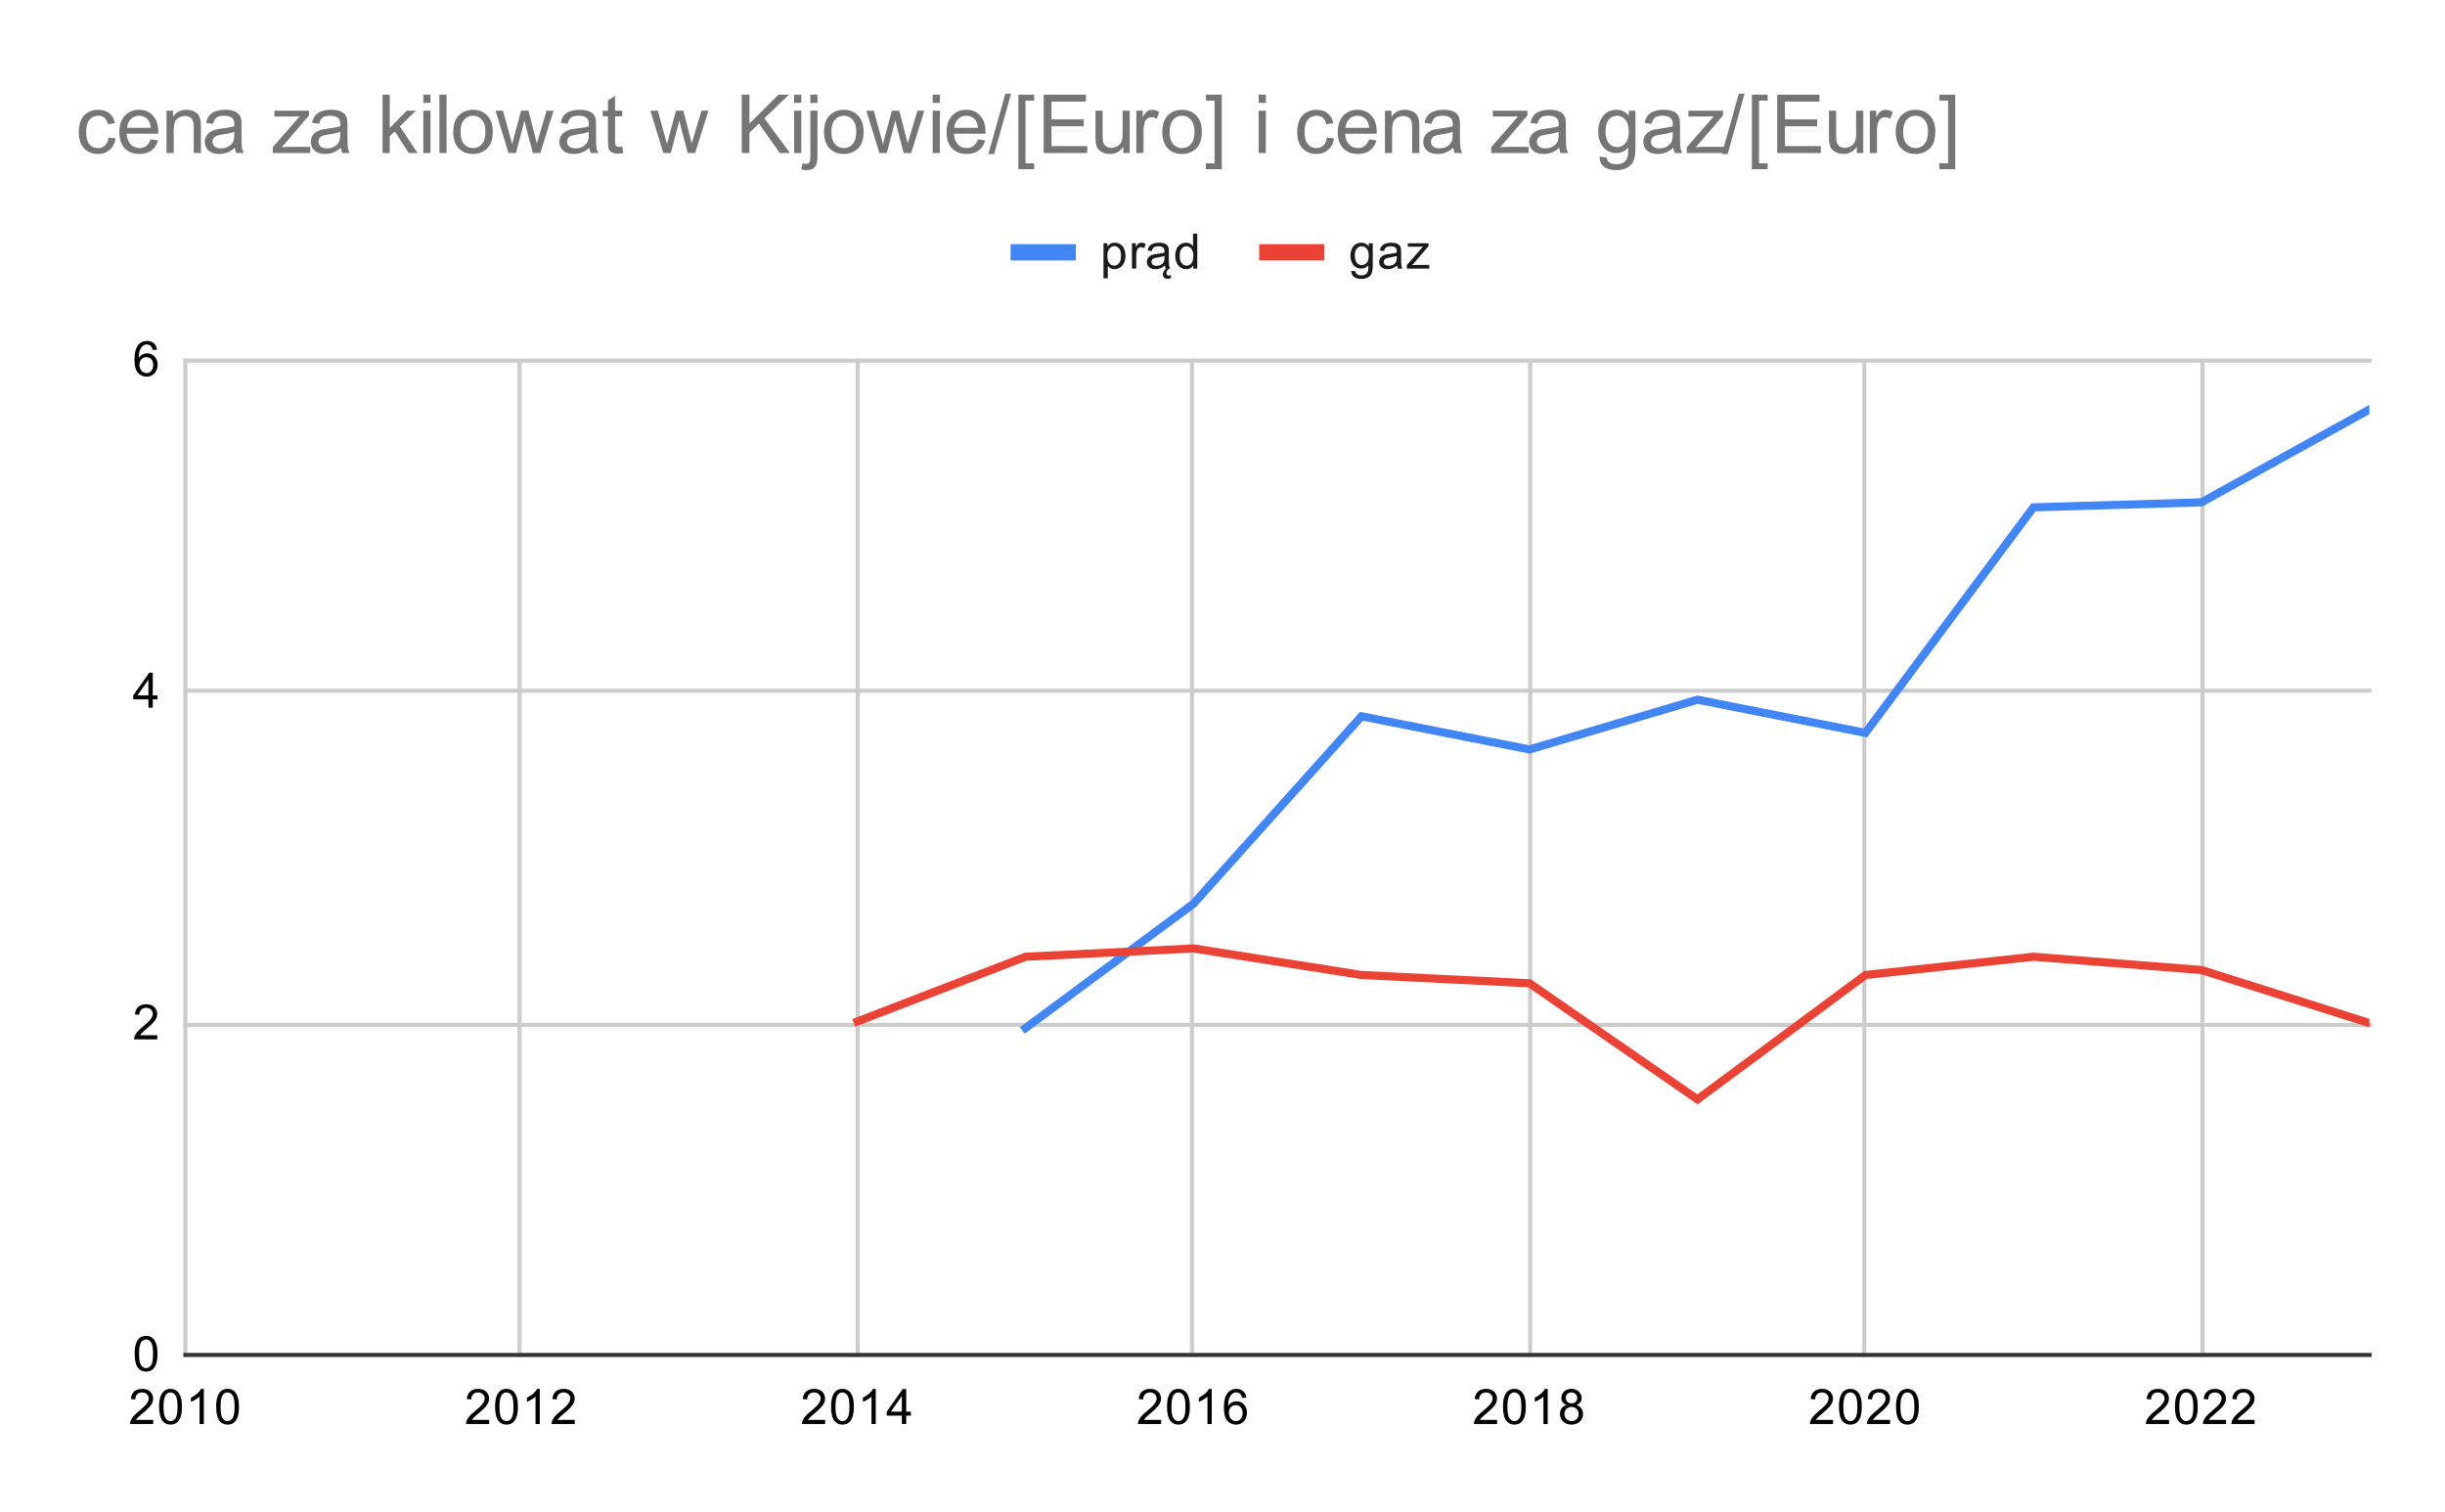 <svg version="1.1" viewBox="0.0 0.0 600.0 371.0" fill="none" stroke="none" stroke-linecap="square" stroke-miterlimit="10" width="600" height="371" xmlns:xlink="http://www.w3.org/1999/xlink" xmlns="http://www.w3.org/2000/svg"><path fill="#ffffff" d="M0 0L600.0 0L600.0 371.0L0 371.0L0 0Z" fill-rule="nonzero"/><path stroke="#cccccc" stroke-width="1.0" stroke-linecap="butt" d="M45.5 88.5L45.5 332.5" fill-rule="nonzero"/><path stroke="#cccccc" stroke-width="1.0" stroke-linecap="butt" d="M127.5 88.5L127.5 332.5" fill-rule="nonzero"/><path stroke="#cccccc" stroke-width="1.0" stroke-linecap="butt" d="M210.5 88.5L210.5 332.5" fill-rule="nonzero"/><path stroke="#cccccc" stroke-width="1.0" stroke-linecap="butt" d="M292.5 88.5L292.5 332.5" fill-rule="nonzero"/><path stroke="#cccccc" stroke-width="1.0" stroke-linecap="butt" d="M375.5 88.5L375.5 332.5" fill-rule="nonzero"/><path stroke="#cccccc" stroke-width="1.0" stroke-linecap="butt" d="M457.5 88.5L457.5 332.5" fill-rule="nonzero"/><path stroke="#cccccc" stroke-width="1.0" stroke-linecap="butt" d="M540.5 88.5L540.5 332.5" fill-rule="nonzero"/><path stroke="#333333" stroke-width="1.0" stroke-linecap="butt" d="M45.5 332.5L581.5 332.5" fill-rule="nonzero"/><path stroke="#cccccc" stroke-width="1.0" stroke-linecap="butt" d="M45.5 251.5L581.5 251.5" fill-rule="nonzero"/><path stroke="#cccccc" stroke-width="1.0" stroke-linecap="butt" d="M45.5 169.5L581.5 169.5" fill-rule="nonzero"/><path stroke="#cccccc" stroke-width="1.0" stroke-linecap="butt" d="M45.5 88.5L581.5 88.5" fill-rule="nonzero"/><clipPath id="id_0"><path d="M45.55 88.283L581.45 88.283L581.45 332.45L45.55 332.45L45.55 88.283Z" clip-rule="nonzero"/></clipPath><path stroke="#4285f4" stroke-width="2.0" stroke-linecap="butt" clip-path="url(#id_0)" d="M251.665 252.282L292.888 221.761L334.112 175.776L375.335 183.915L416.558 171.707L457.781 179.846L499.004 124.501L540.227 123.281L581.45 100.492" fill-rule="nonzero"/><path stroke="#ea4335" stroke-width="2.0" stroke-linecap="butt" clip-path="url(#id_0)" d="M210.442 250.654L251.665 234.783L292.888 232.749L334.112 239.26L375.335 241.294L416.558 269.781L457.781 239.26L499.004 234.783L540.227 238.039L581.45 251.061" fill-rule="nonzero"/><path fill="#000000" fill-opacity="0.0" clip-path="url(#id_0)" d="M254.665 252.282C254.665 253.939 253.322 255.282 251.665 255.282C250.009 255.282 248.665 253.939 248.665 252.282C248.665 250.625 250.009 249.282 251.665 249.282C253.322 249.282 254.665 250.625 254.665 252.282Z" fill-rule="nonzero"/><path fill="#000000" fill-opacity="0.0" clip-path="url(#id_0)" d="M295.888 221.761C295.888 223.418 294.545 224.761 292.888 224.761C291.232 224.761 289.888 223.418 289.888 221.761C289.888 220.104 291.232 218.761 292.888 218.761C294.545 218.761 295.888 220.104 295.888 221.761Z" fill-rule="nonzero"/><path fill="#000000" fill-opacity="0.0" clip-path="url(#id_0)" d="M337.112 175.776C337.112 177.433 335.768 178.776 334.112 178.776C332.455 178.776 331.112 177.433 331.112 175.776C331.112 174.12 332.455 172.776 334.112 172.776C335.768 172.776 337.112 174.12 337.112 175.776Z" fill-rule="nonzero"/><path fill="#000000" fill-opacity="0.0" clip-path="url(#id_0)" d="M378.335 183.915C378.335 185.572 376.991 186.915 375.335 186.915C373.678 186.915 372.335 185.572 372.335 183.915C372.335 182.258 373.678 180.915 375.335 180.915C376.991 180.915 378.335 182.258 378.335 183.915Z" fill-rule="nonzero"/><path fill="#000000" fill-opacity="0.0" clip-path="url(#id_0)" d="M419.558 171.707C419.558 173.364 418.215 174.707 416.558 174.707C414.901 174.707 413.558 173.364 413.558 171.707C413.558 170.05 414.901 168.707 416.558 168.707C418.215 168.707 419.558 170.05 419.558 171.707Z" fill-rule="nonzero"/><path fill="#000000" fill-opacity="0.0" clip-path="url(#id_0)" d="M460.781 179.846C460.781 181.503 459.438 182.846 457.781 182.846C456.124 182.846 454.781 181.503 454.781 179.846C454.781 178.189 456.124 176.846 457.781 176.846C459.438 176.846 460.781 178.189 460.781 179.846Z" fill-rule="nonzero"/><path fill="#000000" fill-opacity="0.0" clip-path="url(#id_0)" d="M502.004 124.501C502.004 126.158 500.661 127.501 499.004 127.501C497.347 127.501 496.004 126.158 496.004 124.501C496.004 122.845 497.347 121.501 499.004 121.501C500.661 121.501 502.004 122.845 502.004 124.501Z" fill-rule="nonzero"/><path fill="#000000" fill-opacity="0.0" clip-path="url(#id_0)" d="M543.227 123.281C543.227 124.937 541.884 126.281 540.227 126.281C538.57 126.281 537.227 124.937 537.227 123.281C537.227 121.624 538.57 120.281 540.227 120.281C541.884 120.281 543.227 121.624 543.227 123.281Z" fill-rule="nonzero"/><path fill="#000000" fill-opacity="0.0" clip-path="url(#id_0)" d="M584.45 100.492C584.45 102.149 583.107 103.492 581.45 103.492C579.793 103.492 578.45 102.149 578.45 100.492C578.45 98.835 579.793 97.492 581.45 97.492C583.107 97.492 584.45 98.835 584.45 100.492Z" fill-rule="nonzero"/><path fill="#000000" fill-opacity="0.0" clip-path="url(#id_0)" d="M213.442 250.654C213.442 252.311 212.099 253.654 210.442 253.654C208.785 253.654 207.442 252.311 207.442 250.654C207.442 248.997 208.785 247.654 210.442 247.654C212.099 247.654 213.442 248.997 213.442 250.654Z" fill-rule="nonzero"/><path fill="#000000" fill-opacity="0.0" clip-path="url(#id_0)" d="M254.665 234.783C254.665 236.44 253.322 237.783 251.665 237.783C250.009 237.783 248.665 236.44 248.665 234.783C248.665 233.126 250.009 231.783 251.665 231.783C253.322 231.783 254.665 233.126 254.665 234.783Z" fill-rule="nonzero"/><path fill="#000000" fill-opacity="0.0" clip-path="url(#id_0)" d="M295.888 232.749C295.888 234.405 294.545 235.749 292.888 235.749C291.232 235.749 289.888 234.405 289.888 232.749C289.888 231.092 291.232 229.749 292.888 229.749C294.545 229.749 295.888 231.092 295.888 232.749Z" fill-rule="nonzero"/><path fill="#000000" fill-opacity="0.0" clip-path="url(#id_0)" d="M337.112 239.26C337.112 240.917 335.768 242.26 334.112 242.26C332.455 242.26 331.112 240.917 331.112 239.26C331.112 237.603 332.455 236.26 334.112 236.26C335.768 236.26 337.112 237.603 337.112 239.26Z" fill-rule="nonzero"/><path fill="#000000" fill-opacity="0.0" clip-path="url(#id_0)" d="M378.335 241.294C378.335 242.951 376.991 244.294 375.335 244.294C373.678 244.294 372.335 242.951 372.335 241.294C372.335 239.638 373.678 238.294 375.335 238.294C376.991 238.294 378.335 239.638 378.335 241.294Z" fill-rule="nonzero"/><path fill="#000000" fill-opacity="0.0" clip-path="url(#id_0)" d="M419.558 269.781C419.558 271.437 418.215 272.781 416.558 272.781C414.901 272.781 413.558 271.437 413.558 269.781C413.558 268.124 414.901 266.781 416.558 266.781C418.215 266.781 419.558 268.124 419.558 269.781Z" fill-rule="nonzero"/><path fill="#000000" fill-opacity="0.0" clip-path="url(#id_0)" d="M460.781 239.26C460.781 240.917 459.438 242.26 457.781 242.26C456.124 242.26 454.781 240.917 454.781 239.26C454.781 237.603 456.124 236.26 457.781 236.26C459.438 236.26 460.781 237.603 460.781 239.26Z" fill-rule="nonzero"/><path fill="#000000" fill-opacity="0.0" clip-path="url(#id_0)" d="M502.004 234.783C502.004 236.44 500.661 237.783 499.004 237.783C497.347 237.783 496.004 236.44 496.004 234.783C496.004 233.126 497.347 231.783 499.004 231.783C500.661 231.783 502.004 233.126 502.004 234.783Z" fill-rule="nonzero"/><path fill="#000000" fill-opacity="0.0" clip-path="url(#id_0)" d="M543.227 238.039C543.227 239.696 541.884 241.039 540.227 241.039C538.57 241.039 537.227 239.696 537.227 238.039C537.227 236.382 538.57 235.039 540.227 235.039C541.884 235.039 543.227 236.382 543.227 238.039Z" fill-rule="nonzero"/><path fill="#000000" fill-opacity="0.0" clip-path="url(#id_0)" d="M584.45 251.061C584.45 252.718 583.107 254.061 581.45 254.061C579.793 254.061 578.45 252.718 578.45 251.061C578.45 249.404 579.793 248.061 581.45 248.061C583.107 248.061 584.45 249.404 584.45 251.061Z" fill-rule="nonzero"/><path fill="#000000" d="M33.05 332.216Q33.05 330.684 33.362 329.762Q33.675 328.825 34.284 328.325Q34.909 327.825 35.847 327.825Q36.534 327.825 37.05 328.106Q37.581 328.387 37.925 328.919Q38.269 329.434 38.456 330.184Q38.644 330.934 38.644 332.216Q38.644 333.731 38.331 334.653Q38.034 335.575 37.409 336.091Q36.8 336.591 35.847 336.591Q34.612 336.591 33.894 335.7Q33.05 334.637 33.05 332.216ZM34.128 332.216Q34.128 334.325 34.628 335.028Q35.128 335.731 35.847 335.731Q36.581 335.731 37.066 335.028Q37.566 334.325 37.566 332.216Q37.566 330.091 37.066 329.403Q36.581 328.7 35.831 328.7Q35.112 328.7 34.675 329.309Q34.128 330.091 34.128 332.216Z" fill-rule="nonzero"/><path fill="#000000" d="M38.597 254.045L38.597 255.061L32.909 255.061Q32.909 254.686 33.034 254.327Q33.253 253.749 33.722 253.186Q34.206 252.624 35.112 251.889Q36.519 250.733 37.003 250.061Q37.503 249.389 37.503 248.795Q37.503 248.17 37.05 247.749Q36.597 247.311 35.878 247.311Q35.112 247.311 34.659 247.764Q34.206 248.217 34.191 249.03L33.112 248.92Q33.222 247.702 33.941 247.077Q34.675 246.436 35.909 246.436Q37.144 246.436 37.862 247.124Q38.581 247.811 38.581 248.827Q38.581 249.342 38.362 249.842Q38.159 250.327 37.659 250.889Q37.175 251.436 36.05 252.389Q35.097 253.186 34.816 253.483Q34.55 253.764 34.378 254.045L38.597 254.045Z" fill-rule="nonzero"/><path fill="#000000" d="M36.425 173.672L36.425 171.61L32.706 171.61L32.706 170.641L36.628 165.078L37.487 165.078L37.487 170.641L38.644 170.641L38.644 171.61L37.487 171.61L37.487 173.672L36.425 173.672ZM36.425 170.641L36.425 166.782L33.737 170.641L36.425 170.641Z" fill-rule="nonzero"/><path fill="#000000" d="M38.519 85.799L37.472 85.877Q37.331 85.252 37.081 84.971Q36.644 84.518 36.019 84.518Q35.519 84.518 35.128 84.799Q34.644 85.174 34.347 85.877Q34.066 86.565 34.05 87.846Q34.425 87.268 34.972 86.986Q35.534 86.705 36.144 86.705Q37.191 86.705 37.925 87.486Q38.675 88.268 38.675 89.486Q38.675 90.299 38.316 91.002Q37.972 91.69 37.362 92.065Q36.753 92.424 35.987 92.424Q34.659 92.424 33.831 91.455Q33.003 90.486 33.003 88.268Q33.003 85.768 33.925 84.643Q34.722 83.658 36.081 83.658Q37.097 83.658 37.737 84.236Q38.394 84.799 38.519 85.799ZM34.222 89.502Q34.222 90.049 34.441 90.549Q34.675 91.033 35.081 91.299Q35.503 91.565 35.972 91.565Q36.628 91.565 37.112 91.033Q37.597 90.486 37.597 89.565Q37.597 88.674 37.112 88.158Q36.644 87.643 35.925 87.643Q35.206 87.643 34.706 88.158Q34.222 88.674 34.222 89.502Z" fill-rule="nonzero"/><path fill="#000000" d="M37.597 348.434L37.597 349.45L31.909 349.45Q31.909 349.075 32.034 348.716Q32.253 348.137 32.722 347.575Q33.206 347.012 34.112 346.278Q35.519 345.122 36.003 344.45Q36.503 343.778 36.503 343.184Q36.503 342.559 36.05 342.137Q35.597 341.7 34.878 341.7Q34.112 341.7 33.659 342.153Q33.206 342.606 33.191 343.419L32.112 343.309Q32.222 342.091 32.941 341.466Q33.675 340.825 34.909 340.825Q36.144 340.825 36.862 341.512Q37.581 342.2 37.581 343.216Q37.581 343.731 37.362 344.231Q37.159 344.716 36.659 345.278Q36.175 345.825 35.05 346.778Q34.097 347.575 33.816 347.872Q33.55 348.153 33.378 348.434L37.597 348.434ZM39.05 345.216Q39.05 343.684 39.362 342.762Q39.675 341.825 40.284 341.325Q40.909 340.825 41.847 340.825Q42.534 340.825 43.05 341.106Q43.581 341.387 43.925 341.919Q44.269 342.434 44.456 343.184Q44.644 343.934 44.644 345.216Q44.644 346.731 44.331 347.653Q44.034 348.575 43.409 349.091Q42.8 349.591 41.847 349.591Q40.612 349.591 39.894 348.7Q39.05 347.637 39.05 345.216ZM40.128 345.216Q40.128 347.325 40.628 348.028Q41.128 348.731 41.847 348.731Q42.581 348.731 43.066 348.028Q43.566 347.325 43.566 345.216Q43.566 343.091 43.066 342.403Q42.581 341.7 41.831 341.7Q41.112 341.7 40.675 342.309Q40.128 343.091 40.128 345.216ZM50.019 349.45L48.972 349.45L48.972 342.731Q48.581 343.091 47.956 343.466Q47.347 343.825 46.862 343.997L46.862 342.981Q47.737 342.559 48.394 341.981Q49.066 341.387 49.347 340.825L50.019 340.825L50.019 349.45ZM53.05 345.216Q53.05 343.684 53.362 342.762Q53.675 341.825 54.284 341.325Q54.909 340.825 55.847 340.825Q56.534 340.825 57.05 341.106Q57.581 341.387 57.925 341.919Q58.269 342.434 58.456 343.184Q58.644 343.934 58.644 345.216Q58.644 346.731 58.331 347.653Q58.034 348.575 57.409 349.091Q56.8 349.591 55.847 349.591Q54.612 349.591 53.894 348.7Q53.05 347.637 53.05 345.216ZM54.128 345.216Q54.128 347.325 54.628 348.028Q55.128 348.731 55.847 348.731Q56.581 348.731 57.066 348.028Q57.566 347.325 57.566 345.216Q57.566 343.091 57.066 342.403Q56.581 341.7 55.831 341.7Q55.112 341.7 54.675 342.309Q54.128 343.091 54.128 345.216Z" fill-rule="nonzero"/><path fill="#000000" d="M120.043 348.434L120.043 349.45L114.356 349.45Q114.356 349.075 114.481 348.716Q114.699 348.137 115.168 347.575Q115.652 347.012 116.559 346.278Q117.965 345.122 118.449 344.45Q118.949 343.778 118.949 343.184Q118.949 342.559 118.496 342.137Q118.043 341.7 117.324 341.7Q116.559 341.7 116.106 342.153Q115.652 342.606 115.637 343.419L114.559 343.309Q114.668 342.091 115.387 341.466Q116.121 340.825 117.356 340.825Q118.59 340.825 119.309 341.512Q120.027 342.2 120.027 343.216Q120.027 343.731 119.809 344.231Q119.606 344.716 119.106 345.278Q118.621 345.825 117.496 346.778Q116.543 347.575 116.262 347.872Q115.996 348.153 115.824 348.434L120.043 348.434ZM121.496 345.216Q121.496 343.684 121.809 342.762Q122.121 341.825 122.731 341.325Q123.356 340.825 124.293 340.825Q124.981 340.825 125.496 341.106Q126.027 341.387 126.371 341.919Q126.715 342.434 126.902 343.184Q127.09 343.934 127.09 345.216Q127.09 346.731 126.777 347.653Q126.481 348.575 125.856 349.091Q125.246 349.591 124.293 349.591Q123.059 349.591 122.34 348.7Q121.496 347.637 121.496 345.216ZM122.574 345.216Q122.574 347.325 123.074 348.028Q123.574 348.731 124.293 348.731Q125.027 348.731 125.512 348.028Q126.012 347.325 126.012 345.216Q126.012 343.091 125.512 342.403Q125.027 341.7 124.277 341.7Q123.559 341.7 123.121 342.309Q122.574 343.091 122.574 345.216ZM132.465 349.45L131.418 349.45L131.418 342.731Q131.027 343.091 130.402 343.466Q129.793 343.825 129.309 343.997L129.309 342.981Q130.184 342.559 130.84 341.981Q131.512 341.387 131.793 340.825L132.465 340.825L132.465 349.45ZM141.043 348.434L141.043 349.45L135.356 349.45Q135.356 349.075 135.481 348.716Q135.699 348.137 136.168 347.575Q136.652 347.012 137.559 346.278Q138.965 345.122 139.449 344.45Q139.949 343.778 139.949 343.184Q139.949 342.559 139.496 342.137Q139.043 341.7 138.324 341.7Q137.559 341.7 137.106 342.153Q136.652 342.606 136.637 343.419L135.559 343.309Q135.668 342.091 136.387 341.466Q137.121 340.825 138.356 340.825Q139.59 340.825 140.309 341.512Q141.027 342.2 141.027 343.216Q141.027 343.731 140.809 344.231Q140.606 344.716 140.106 345.278Q139.621 345.825 138.496 346.778Q137.543 347.575 137.262 347.872Q136.996 348.153 136.824 348.434L141.043 348.434Z" fill-rule="nonzero"/><path fill="#000000" d="M202.489 348.434L202.489 349.45L196.802 349.45Q196.802 349.075 196.927 348.716Q197.145 348.137 197.614 347.575Q198.099 347.012 199.005 346.278Q200.411 345.122 200.895 344.45Q201.395 343.778 201.395 343.184Q201.395 342.559 200.942 342.137Q200.489 341.7 199.77 341.7Q199.005 341.7 198.552 342.153Q198.099 342.606 198.083 343.419L197.005 343.309Q197.114 342.091 197.833 341.466Q198.567 340.825 199.802 340.825Q201.036 340.825 201.755 341.512Q202.474 342.2 202.474 343.216Q202.474 343.731 202.255 344.231Q202.052 344.716 201.552 345.278Q201.067 345.825 199.942 346.778Q198.989 347.575 198.708 347.872Q198.442 348.153 198.27 348.434L202.489 348.434ZM203.942 345.216Q203.942 343.684 204.255 342.762Q204.567 341.825 205.177 341.325Q205.802 340.825 206.739 340.825Q207.427 340.825 207.942 341.106Q208.474 341.387 208.817 341.919Q209.161 342.434 209.349 343.184Q209.536 343.934 209.536 345.216Q209.536 346.731 209.224 347.653Q208.927 348.575 208.302 349.091Q207.692 349.591 206.739 349.591Q205.505 349.591 204.786 348.7Q203.942 347.637 203.942 345.216ZM205.02 345.216Q205.02 347.325 205.52 348.028Q206.02 348.731 206.739 348.731Q207.474 348.731 207.958 348.028Q208.458 347.325 208.458 345.216Q208.458 343.091 207.958 342.403Q207.474 341.7 206.724 341.7Q206.005 341.7 205.567 342.309Q205.02 343.091 205.02 345.216ZM214.911 349.45L213.864 349.45L213.864 342.731Q213.474 343.091 212.849 343.466Q212.239 343.825 211.755 343.997L211.755 342.981Q212.63 342.559 213.286 341.981Q213.958 341.387 214.239 340.825L214.911 340.825L214.911 349.45ZM221.317 349.45L221.317 347.387L217.599 347.387L217.599 346.419L221.52 340.856L222.38 340.856L222.38 346.419L223.536 346.419L223.536 347.387L222.38 347.387L222.38 349.45L221.317 349.45ZM221.317 346.419L221.317 342.559L218.63 346.419L221.317 346.419Z" fill-rule="nonzero"/><path fill="#000000" d="M284.935 348.434L284.935 349.45L279.248 349.45Q279.248 349.075 279.373 348.716Q279.592 348.137 280.06 347.575Q280.545 347.012 281.451 346.278Q282.857 345.122 283.342 344.45Q283.842 343.778 283.842 343.184Q283.842 342.559 283.388 342.137Q282.935 341.7 282.217 341.7Q281.451 341.7 280.998 342.153Q280.545 342.606 280.529 343.419L279.451 343.309Q279.56 342.091 280.279 341.466Q281.013 340.825 282.248 340.825Q283.482 340.825 284.201 341.512Q284.92 342.2 284.92 343.216Q284.92 343.731 284.701 344.231Q284.498 344.716 283.998 345.278Q283.513 345.825 282.388 346.778Q281.435 347.575 281.154 347.872Q280.888 348.153 280.717 348.434L284.935 348.434ZM286.388 345.216Q286.388 343.684 286.701 342.762Q287.013 341.825 287.623 341.325Q288.248 340.825 289.185 340.825Q289.873 340.825 290.388 341.106Q290.92 341.387 291.263 341.919Q291.607 342.434 291.795 343.184Q291.982 343.934 291.982 345.216Q291.982 346.731 291.67 347.653Q291.373 348.575 290.748 349.091Q290.138 349.591 289.185 349.591Q287.951 349.591 287.232 348.7Q286.388 347.637 286.388 345.216ZM287.467 345.216Q287.467 347.325 287.967 348.028Q288.467 348.731 289.185 348.731Q289.92 348.731 290.404 348.028Q290.904 347.325 290.904 345.216Q290.904 343.091 290.404 342.403Q289.92 341.7 289.17 341.7Q288.451 341.7 288.013 342.309Q287.467 343.091 287.467 345.216ZM297.357 349.45L296.31 349.45L296.31 342.731Q295.92 343.091 295.295 343.466Q294.685 343.825 294.201 343.997L294.201 342.981Q295.076 342.559 295.732 341.981Q296.404 341.387 296.685 340.825L297.357 340.825L297.357 349.45ZM305.857 342.966L304.81 343.044Q304.67 342.419 304.42 342.137Q303.982 341.684 303.357 341.684Q302.857 341.684 302.467 341.966Q301.982 342.341 301.685 343.044Q301.404 343.731 301.388 345.012Q301.763 344.434 302.31 344.153Q302.873 343.872 303.482 343.872Q304.529 343.872 305.263 344.653Q306.013 345.434 306.013 346.653Q306.013 347.466 305.654 348.169Q305.31 348.856 304.701 349.231Q304.092 349.591 303.326 349.591Q301.998 349.591 301.17 348.622Q300.342 347.653 300.342 345.434Q300.342 342.934 301.263 341.809Q302.06 340.825 303.42 340.825Q304.435 340.825 305.076 341.403Q305.732 341.966 305.857 342.966ZM301.56 346.669Q301.56 347.216 301.779 347.716Q302.013 348.2 302.42 348.466Q302.842 348.731 303.31 348.731Q303.967 348.731 304.451 348.2Q304.935 347.653 304.935 346.731Q304.935 345.841 304.451 345.325Q303.982 344.809 303.263 344.809Q302.545 344.809 302.045 345.325Q301.56 345.841 301.56 346.669Z" fill-rule="nonzero"/><path fill="#000000" d="M367.382 348.434L367.382 349.45L361.694 349.45Q361.694 349.075 361.819 348.716Q362.038 348.137 362.507 347.575Q362.991 347.012 363.897 346.278Q365.303 345.122 365.788 344.45Q366.288 343.778 366.288 343.184Q366.288 342.559 365.835 342.137Q365.382 341.7 364.663 341.7Q363.897 341.7 363.444 342.153Q362.991 342.606 362.975 343.419L361.897 343.309Q362.007 342.091 362.725 341.466Q363.46 340.825 364.694 340.825Q365.928 340.825 366.647 341.512Q367.366 342.2 367.366 343.216Q367.366 343.731 367.147 344.231Q366.944 344.716 366.444 345.278Q365.96 345.825 364.835 346.778Q363.882 347.575 363.6 347.872Q363.335 348.153 363.163 348.434L367.382 348.434ZM368.835 345.216Q368.835 343.684 369.147 342.762Q369.46 341.825 370.069 341.325Q370.694 340.825 371.632 340.825Q372.319 340.825 372.835 341.106Q373.366 341.387 373.71 341.919Q374.053 342.434 374.241 343.184Q374.428 343.934 374.428 345.216Q374.428 346.731 374.116 347.653Q373.819 348.575 373.194 349.091Q372.585 349.591 371.632 349.591Q370.397 349.591 369.678 348.7Q368.835 347.637 368.835 345.216ZM369.913 345.216Q369.913 347.325 370.413 348.028Q370.913 348.731 371.632 348.731Q372.366 348.731 372.85 348.028Q373.35 347.325 373.35 345.216Q373.35 343.091 372.85 342.403Q372.366 341.7 371.616 341.7Q370.897 341.7 370.46 342.309Q369.913 343.091 369.913 345.216ZM379.803 349.45L378.757 349.45L378.757 342.731Q378.366 343.091 377.741 343.466Q377.132 343.825 376.647 343.997L376.647 342.981Q377.522 342.559 378.178 341.981Q378.85 341.387 379.132 340.825L379.803 340.825L379.803 349.45ZM384.46 344.794Q383.803 344.544 383.475 344.106Q383.163 343.653 383.163 343.044Q383.163 342.106 383.835 341.466Q384.522 340.825 385.632 340.825Q386.757 340.825 387.444 341.481Q388.132 342.137 388.132 343.075Q388.132 343.669 387.819 344.106Q387.507 344.544 386.866 344.794Q387.663 345.044 388.069 345.622Q388.475 346.2 388.475 346.997Q388.475 348.091 387.694 348.841Q386.928 349.591 385.647 349.591Q384.382 349.591 383.6 348.841Q382.819 348.091 382.819 346.966Q382.819 346.122 383.241 345.559Q383.678 344.997 384.46 344.794ZM384.241 342.997Q384.241 343.606 384.632 343.997Q385.038 344.387 385.663 344.387Q386.272 344.387 386.663 344.012Q387.053 343.622 387.053 343.059Q387.053 342.481 386.647 342.091Q386.241 341.684 385.647 341.684Q385.038 341.684 384.632 342.075Q384.241 342.466 384.241 342.997ZM383.913 346.966Q383.913 347.419 384.116 347.841Q384.335 348.262 384.757 348.497Q385.178 348.731 385.663 348.731Q386.413 348.731 386.897 348.247Q387.397 347.762 387.397 347.012Q387.397 346.247 386.897 345.747Q386.397 345.247 385.632 345.247Q384.882 345.247 384.397 345.747Q383.913 346.231 383.913 346.966Z" fill-rule="nonzero"/><path fill="#000000" d="M449.828 348.434L449.828 349.45L444.14 349.45Q444.14 349.075 444.265 348.716Q444.484 348.137 444.953 347.575Q445.437 347.012 446.343 346.278Q447.75 345.122 448.234 344.45Q448.734 343.778 448.734 343.184Q448.734 342.559 448.281 342.137Q447.828 341.7 447.109 341.7Q446.343 341.7 445.89 342.153Q445.437 342.606 445.421 343.419L444.343 343.309Q444.453 342.091 445.171 341.466Q445.906 340.825 447.14 340.825Q448.375 340.825 449.093 341.512Q449.812 342.2 449.812 343.216Q449.812 343.731 449.593 344.231Q449.39 344.716 448.89 345.278Q448.406 345.825 447.281 346.778Q446.328 347.575 446.046 347.872Q445.781 348.153 445.609 348.434L449.828 348.434ZM451.281 345.216Q451.281 343.684 451.593 342.762Q451.906 341.825 452.515 341.325Q453.14 340.825 454.078 340.825Q454.765 340.825 455.281 341.106Q455.812 341.387 456.156 341.919Q456.5 342.434 456.687 343.184Q456.875 343.934 456.875 345.216Q456.875 346.731 456.562 347.653Q456.265 348.575 455.64 349.091Q455.031 349.591 454.078 349.591Q452.843 349.591 452.125 348.7Q451.281 347.637 451.281 345.216ZM452.359 345.216Q452.359 347.325 452.859 348.028Q453.359 348.731 454.078 348.731Q454.812 348.731 455.296 348.028Q455.796 347.325 455.796 345.216Q455.796 343.091 455.296 342.403Q454.812 341.7 454.062 341.7Q453.343 341.7 452.906 342.309Q452.359 343.091 452.359 345.216ZM463.828 348.434L463.828 349.45L458.14 349.45Q458.14 349.075 458.265 348.716Q458.484 348.137 458.953 347.575Q459.437 347.012 460.343 346.278Q461.75 345.122 462.234 344.45Q462.734 343.778 462.734 343.184Q462.734 342.559 462.281 342.137Q461.828 341.7 461.109 341.7Q460.343 341.7 459.89 342.153Q459.437 342.606 459.421 343.419L458.343 343.309Q458.453 342.091 459.171 341.466Q459.906 340.825 461.14 340.825Q462.375 340.825 463.093 341.512Q463.812 342.2 463.812 343.216Q463.812 343.731 463.593 344.231Q463.39 344.716 462.89 345.278Q462.406 345.825 461.281 346.778Q460.328 347.575 460.046 347.872Q459.781 348.153 459.609 348.434L463.828 348.434ZM465.281 345.216Q465.281 343.684 465.593 342.762Q465.906 341.825 466.515 341.325Q467.14 340.825 468.078 340.825Q468.765 340.825 469.281 341.106Q469.812 341.387 470.156 341.919Q470.5 342.434 470.687 343.184Q470.875 343.934 470.875 345.216Q470.875 346.731 470.562 347.653Q470.265 348.575 469.64 349.091Q469.031 349.591 468.078 349.591Q466.843 349.591 466.125 348.7Q465.281 347.637 465.281 345.216ZM466.359 345.216Q466.359 347.325 466.859 348.028Q467.359 348.731 468.078 348.731Q468.812 348.731 469.296 348.028Q469.796 347.325 469.796 345.216Q469.796 343.091 469.296 342.403Q468.812 341.7 468.062 341.7Q467.343 341.7 466.906 342.309Q466.359 343.091 466.359 345.216Z" fill-rule="nonzero"/><path fill="#000000" d="M532.274 348.434L532.274 349.45L526.586 349.45Q526.586 349.075 526.711 348.716Q526.93 348.137 527.399 347.575Q527.883 347.012 528.789 346.278Q530.196 345.122 530.68 344.45Q531.18 343.778 531.18 343.184Q531.18 342.559 530.727 342.137Q530.274 341.7 529.555 341.7Q528.789 341.7 528.336 342.153Q527.883 342.606 527.868 343.419L526.789 343.309Q526.899 342.091 527.618 341.466Q528.352 340.825 529.586 340.825Q530.821 340.825 531.539 341.512Q532.258 342.2 532.258 343.216Q532.258 343.731 532.039 344.231Q531.836 344.716 531.336 345.278Q530.852 345.825 529.727 346.778Q528.774 347.575 528.493 347.872Q528.227 348.153 528.055 348.434L532.274 348.434ZM533.727 345.216Q533.727 343.684 534.039 342.762Q534.352 341.825 534.961 341.325Q535.586 340.825 536.524 340.825Q537.211 340.825 537.727 341.106Q538.258 341.387 538.602 341.919Q538.946 342.434 539.133 343.184Q539.321 343.934 539.321 345.216Q539.321 346.731 539.008 347.653Q538.711 348.575 538.086 349.091Q537.477 349.591 536.524 349.591Q535.289 349.591 534.571 348.7Q533.727 347.637 533.727 345.216ZM534.805 345.216Q534.805 347.325 535.305 348.028Q535.805 348.731 536.524 348.731Q537.258 348.731 537.743 348.028Q538.243 347.325 538.243 345.216Q538.243 343.091 537.743 342.403Q537.258 341.7 536.508 341.7Q535.789 341.7 535.352 342.309Q534.805 343.091 534.805 345.216ZM546.274 348.434L546.274 349.45L540.586 349.45Q540.586 349.075 540.711 348.716Q540.93 348.137 541.399 347.575Q541.883 347.012 542.789 346.278Q544.196 345.122 544.68 344.45Q545.18 343.778 545.18 343.184Q545.18 342.559 544.727 342.137Q544.274 341.7 543.555 341.7Q542.789 341.7 542.336 342.153Q541.883 342.606 541.868 343.419L540.789 343.309Q540.899 342.091 541.618 341.466Q542.352 340.825 543.586 340.825Q544.821 340.825 545.539 341.512Q546.258 342.2 546.258 343.216Q546.258 343.731 546.039 344.231Q545.836 344.716 545.336 345.278Q544.852 345.825 543.727 346.778Q542.774 347.575 542.493 347.872Q542.227 348.153 542.055 348.434L546.274 348.434ZM553.274 348.434L553.274 349.45L547.586 349.45Q547.586 349.075 547.711 348.716Q547.93 348.137 548.399 347.575Q548.883 347.012 549.789 346.278Q551.196 345.122 551.68 344.45Q552.18 343.778 552.18 343.184Q552.18 342.559 551.727 342.137Q551.274 341.7 550.555 341.7Q549.789 341.7 549.336 342.153Q548.883 342.606 548.868 343.419L547.789 343.309Q547.899 342.091 548.618 341.466Q549.352 340.825 550.586 340.825Q551.821 340.825 552.539 341.512Q553.258 342.2 553.258 343.216Q553.258 343.731 553.039 344.231Q552.836 344.716 552.336 345.278Q551.852 345.825 550.727 346.778Q549.774 347.575 549.493 347.872Q549.227 348.153 549.055 348.434L553.274 348.434Z" fill-rule="nonzero"/><path stroke="#4285f4" stroke-width="4.0" stroke-linecap="butt" d="M250.0 61.917L262.0 61.917" fill-rule="nonzero"/><path fill="#1a1a1a" d="M270.797 68.307L270.797 59.698L271.75 59.698L271.75 60.495Q272.094 60.026 272.516 59.792Q272.953 59.557 273.562 59.557Q274.359 59.557 274.969 59.964Q275.578 60.37 275.875 61.12Q276.188 61.87 276.188 62.76Q276.188 63.714 275.844 64.479Q275.516 65.245 274.859 65.651Q274.203 66.057 273.484 66.057Q272.953 66.057 272.531 65.839Q272.109 65.604 271.844 65.276L271.844 68.307L270.797 68.307ZM271.75 62.839Q271.75 64.042 272.234 64.62Q272.719 65.182 273.406 65.182Q274.109 65.182 274.609 64.589Q275.109 63.995 275.109 62.745Q275.109 61.557 274.625 60.979Q274.141 60.385 273.453 60.385Q272.781 60.385 272.266 61.01Q271.75 61.635 271.75 62.839ZM277.781 65.917L277.781 59.698L278.734 59.698L278.734 60.635Q279.094 59.979 279.391 59.776Q279.703 59.557 280.078 59.557Q280.609 59.557 281.156 59.885L280.797 60.87Q280.406 60.635 280.031 60.635Q279.672 60.635 279.391 60.854Q279.125 61.057 279.016 61.432Q278.828 61.995 278.828 62.651L278.828 65.917L277.781 65.917ZM285.859 65.151Q285.266 65.651 284.719 65.854Q284.188 66.057 283.562 66.057Q282.531 66.057 281.984 65.557Q281.438 65.057 281.438 64.276Q281.438 63.823 281.641 63.448Q281.844 63.057 282.188 62.839Q282.531 62.604 282.953 62.495Q283.25 62.401 283.891 62.323Q285.156 62.182 285.766 61.964Q285.766 61.745 285.766 61.698Q285.766 61.042 285.469 60.776Q285.062 60.432 284.266 60.432Q283.531 60.432 283.172 60.698Q282.812 60.948 282.641 61.604L281.609 61.464Q281.75 60.807 282.078 60.401Q282.406 59.995 283.016 59.776Q283.625 59.557 284.422 59.557Q285.219 59.557 285.719 59.745Q286.219 59.932 286.453 60.214Q286.688 60.495 286.781 60.932Q286.828 61.198 286.828 61.901L286.828 63.307Q286.828 64.776 286.891 65.167Q286.969 65.557 287.172 65.917L286.062 65.917Q285.906 65.589 285.859 65.151ZM285.766 62.792Q285.188 63.026 284.047 63.198Q283.391 63.292 283.125 63.417Q282.859 63.526 282.703 63.745Q282.562 63.964 282.562 64.245Q282.562 64.667 282.875 64.948Q283.203 65.229 283.812 65.229Q284.422 65.229 284.891 64.964Q285.375 64.698 285.594 64.229Q285.766 63.87 285.766 63.182L285.766 62.792ZM286.938 65.917Q286.609 66.12 286.422 66.417Q286.234 66.729 286.234 67.042Q286.234 67.276 286.375 67.448Q286.516 67.62 286.812 67.62Q286.953 67.62 287.094 67.573Q287.234 67.542 287.344 67.479L287.344 68.229Q286.922 68.432 286.547 68.432Q286.25 68.432 286.031 68.339Q285.812 68.26 285.656 68.104Q285.516 67.964 285.438 67.776Q285.359 67.589 285.359 67.354Q285.359 66.979 285.562 66.604Q285.781 66.229 286.172 65.917L286.938 65.917ZM292.828 65.917L292.828 65.135Q292.234 66.057 291.094 66.057Q290.344 66.057 289.719 65.651Q289.094 65.229 288.75 64.495Q288.406 63.76 288.406 62.807Q288.406 61.885 288.719 61.12Q289.031 60.354 289.656 59.964Q290.281 59.557 291.047 59.557Q291.609 59.557 292.047 59.792Q292.484 60.026 292.766 60.401L292.766 57.323L293.812 57.323L293.812 65.917L292.828 65.917ZM289.5 62.807Q289.5 64.01 290.0 64.604Q290.5 65.182 291.188 65.182Q291.875 65.182 292.359 64.62Q292.844 64.057 292.844 62.901Q292.844 61.62 292.344 61.026Q291.859 60.432 291.141 60.432Q290.438 60.432 289.969 61.01Q289.5 61.573 289.5 62.807Z" fill-rule="nonzero"/><path stroke="#ea4335" stroke-width="4.0" stroke-linecap="butt" d="M311.0 61.917L323.0 61.917" fill-rule="nonzero"/><path fill="#1a1a1a" d="M331.594 66.432L332.625 66.589Q332.688 67.057 332.984 67.276Q333.375 67.573 334.047 67.573Q334.781 67.573 335.172 67.276Q335.578 66.979 335.719 66.464Q335.812 66.135 335.797 65.104Q335.109 65.917 334.078 65.917Q332.797 65.917 332.094 64.995Q331.391 64.057 331.391 62.776Q331.391 61.885 331.703 61.135Q332.031 60.37 332.641 59.964Q333.25 59.557 334.078 59.557Q335.188 59.557 335.906 60.448L335.906 59.698L336.875 59.698L336.875 65.073Q336.875 66.526 336.578 67.135Q336.281 67.745 335.641 68.089Q335.0 68.448 334.062 68.448Q332.953 68.448 332.266 67.948Q331.578 67.448 331.594 66.432ZM332.469 62.698Q332.469 63.917 332.953 64.479Q333.438 65.042 334.172 65.042Q334.906 65.042 335.391 64.479Q335.891 63.917 335.891 62.729Q335.891 61.589 335.375 61.01Q334.875 60.432 334.156 60.432Q333.453 60.432 332.953 61.01Q332.469 61.573 332.469 62.698ZM342.859 65.151Q342.266 65.651 341.719 65.854Q341.188 66.057 340.562 66.057Q339.531 66.057 338.984 65.557Q338.438 65.057 338.438 64.276Q338.438 63.823 338.641 63.448Q338.844 63.057 339.188 62.839Q339.531 62.604 339.953 62.495Q340.25 62.401 340.891 62.323Q342.156 62.182 342.766 61.964Q342.766 61.745 342.766 61.698Q342.766 61.042 342.469 60.776Q342.062 60.432 341.266 60.432Q340.531 60.432 340.172 60.698Q339.812 60.948 339.641 61.604L338.609 61.464Q338.75 60.807 339.078 60.401Q339.406 59.995 340.016 59.776Q340.625 59.557 341.422 59.557Q342.219 59.557 342.719 59.745Q343.219 59.932 343.453 60.214Q343.688 60.495 343.781 60.932Q343.828 61.198 343.828 61.901L343.828 63.307Q343.828 64.776 343.891 65.167Q343.969 65.557 344.172 65.917L343.062 65.917Q342.906 65.589 342.859 65.151ZM342.766 62.792Q342.188 63.026 341.047 63.198Q340.391 63.292 340.125 63.417Q339.859 63.526 339.703 63.745Q339.562 63.964 339.562 64.245Q339.562 64.667 339.875 64.948Q340.203 65.229 340.812 65.229Q341.422 65.229 341.891 64.964Q342.375 64.698 342.594 64.229Q342.766 63.87 342.766 63.182L342.766 62.792ZM345.234 65.917L345.234 65.057L349.203 60.51Q348.516 60.542 348.0 60.542L345.469 60.542L345.469 59.698L350.562 59.698L350.562 60.385L347.188 64.339L346.531 65.057Q347.25 65.01 347.859 65.01L350.75 65.01L350.75 65.917L345.234 65.917Z" fill-rule="nonzero"/><path fill="#757575" d="M26.644 33.753L28.363 33.972Q28.081 35.769 26.909 36.784Q25.753 37.784 24.05 37.784Q21.925 37.784 20.628 36.394Q19.331 35.003 19.331 32.409Q19.331 30.722 19.878 29.472Q20.441 28.206 21.581 27.581Q22.722 26.941 24.066 26.941Q25.753 26.941 26.816 27.8Q27.894 28.659 28.206 30.222L26.488 30.488Q26.253 29.441 25.628 28.925Q25.003 28.394 24.128 28.394Q22.8 28.394 21.972 29.347Q21.144 30.3 21.144 32.347Q21.144 34.441 21.941 35.394Q22.738 36.331 24.034 36.331Q25.066 36.331 25.753 35.706Q26.456 35.066 26.644 33.753ZM36.972 34.206L38.784 34.441Q38.362 36.019 37.191 36.909Q36.034 37.784 34.222 37.784Q31.956 37.784 30.613 36.394Q29.284 34.987 29.284 32.456Q29.284 29.831 30.628 28.394Q31.972 26.941 34.128 26.941Q36.206 26.941 37.519 28.363Q38.847 29.769 38.847 32.347Q38.847 32.503 38.831 32.816L31.097 32.816Q31.191 34.519 32.066 35.425Q32.941 36.331 34.237 36.331Q35.206 36.331 35.878 35.831Q36.566 35.316 36.972 34.206ZM31.191 31.363L36.987 31.363Q36.878 30.066 36.331 29.409Q35.487 28.394 34.144 28.394Q32.941 28.394 32.112 29.206Q31.284 30.003 31.191 31.363ZM40.862 37.55L40.862 27.175L42.456 27.175L42.456 28.659Q43.597 26.941 45.753 26.941Q46.691 26.941 47.472 27.284Q48.269 27.613 48.659 28.159Q49.05 28.706 49.206 29.456Q49.3 29.956 49.3 31.175L49.3 37.55L47.534 37.55L47.534 31.238Q47.534 30.159 47.331 29.628Q47.128 29.097 46.597 28.784Q46.081 28.472 45.378 28.472Q44.253 28.472 43.441 29.191Q42.628 29.894 42.628 31.878L42.628 37.55L40.862 37.55ZM57.644 36.269Q56.659 37.097 55.753 37.441Q54.847 37.784 53.816 37.784Q52.112 37.784 51.191 36.956Q50.269 36.112 50.269 34.816Q50.269 34.05 50.612 33.425Q50.972 32.8 51.534 32.425Q52.097 32.034 52.8 31.831Q53.316 31.706 54.362 31.566Q56.487 31.316 57.487 30.972Q57.503 30.613 57.503 30.503Q57.503 29.441 57.003 28.988Q56.331 28.394 55.003 28.394Q53.753 28.394 53.159 28.831Q52.581 29.269 52.3 30.378L50.581 30.144Q50.816 29.034 51.347 28.363Q51.878 27.675 52.894 27.316Q53.909 26.941 55.253 26.941Q56.581 26.941 57.409 27.253Q58.237 27.566 58.628 28.05Q59.019 28.519 59.175 29.238Q59.269 29.691 59.269 30.863L59.269 33.206Q59.269 35.659 59.378 36.316Q59.487 36.956 59.831 37.55L57.987 37.55Q57.722 37.003 57.644 36.269ZM57.487 32.347Q56.534 32.737 54.612 33.003Q53.534 33.159 53.081 33.362Q52.644 33.55 52.394 33.925Q52.144 34.3 52.144 34.769Q52.144 35.472 52.675 35.941Q53.206 36.409 54.237 36.409Q55.253 36.409 56.034 35.972Q56.831 35.519 57.206 34.753Q57.487 34.144 57.487 32.987L57.487 32.347ZM66.941 37.55L66.941 36.128L73.55 28.55Q72.425 28.597 71.566 28.597L67.331 28.597L67.331 27.175L75.816 27.175L75.816 28.347L70.191 34.925L69.112 36.128Q70.284 36.034 71.331 36.034L76.128 36.034L76.128 37.55L66.941 37.55ZM83.644 36.269Q82.659 37.097 81.753 37.441Q80.847 37.784 79.816 37.784Q78.112 37.784 77.191 36.956Q76.269 36.112 76.269 34.816Q76.269 34.05 76.612 33.425Q76.972 32.8 77.534 32.425Q78.097 32.034 78.8 31.831Q79.316 31.706 80.362 31.566Q82.487 31.316 83.487 30.972Q83.503 30.613 83.503 30.503Q83.503 29.441 83.003 28.988Q82.331 28.394 81.003 28.394Q79.753 28.394 79.159 28.831Q78.581 29.269 78.3 30.378L76.581 30.144Q76.816 29.034 77.347 28.363Q77.878 27.675 78.894 27.316Q79.909 26.941 81.253 26.941Q82.581 26.941 83.409 27.253Q84.237 27.566 84.628 28.05Q85.019 28.519 85.175 29.238Q85.269 29.691 85.269 30.863L85.269 33.206Q85.269 35.659 85.378 36.316Q85.487 36.956 85.831 37.55L83.987 37.55Q83.722 37.003 83.644 36.269ZM83.487 32.347Q82.534 32.737 80.612 33.003Q79.534 33.159 79.081 33.362Q78.644 33.55 78.394 33.925Q78.144 34.3 78.144 34.769Q78.144 35.472 78.675 35.941Q79.206 36.409 80.237 36.409Q81.253 36.409 82.034 35.972Q82.831 35.519 83.206 34.753Q83.487 34.144 83.487 32.987L83.487 32.347ZM93.878 37.55L93.878 23.238L95.644 23.238L95.644 31.394L99.8 27.175L102.066 27.175L98.112 31.019L102.472 37.55L100.3 37.55L96.878 32.253L95.644 33.441L95.644 37.55L93.878 37.55ZM103.878 25.253L103.878 23.238L105.644 23.238L105.644 25.253L103.878 25.253ZM103.878 37.55L103.878 27.175L105.644 27.175L105.644 37.55L103.878 37.55ZM107.831 37.55L107.831 23.238L109.581 23.238L109.581 37.55L107.831 37.55ZM111.222 32.362Q111.222 29.488 112.816 28.097Q114.159 26.941 116.081 26.941Q118.222 26.941 119.566 28.347Q120.925 29.753 120.925 32.222Q120.925 34.222 120.331 35.378Q119.737 36.519 118.581 37.159Q117.441 37.784 116.081 37.784Q113.894 37.784 112.55 36.394Q111.222 34.987 111.222 32.362ZM113.019 32.362Q113.019 34.362 113.878 35.347Q114.753 36.331 116.081 36.331Q117.394 36.331 118.253 35.347Q119.128 34.347 119.128 32.3Q119.128 30.378 118.253 29.394Q117.378 28.394 116.081 28.394Q114.753 28.394 113.878 29.394Q113.019 30.378 113.019 32.362ZM124.784 37.55L121.612 27.175L123.425 27.175L125.081 33.159L125.691 35.394Q125.737 35.222 126.222 33.253L127.878 27.175L129.691 27.175L131.238 33.191L131.753 35.175L132.347 33.175L134.128 27.175L135.831 27.175L132.597 37.55L130.769 37.55L129.113 31.331L128.722 29.566L126.612 37.55L124.784 37.55ZM144.644 36.269Q143.659 37.097 142.753 37.441Q141.847 37.784 140.816 37.784Q139.113 37.784 138.191 36.956Q137.269 36.112 137.269 34.816Q137.269 34.05 137.613 33.425Q137.972 32.8 138.534 32.425Q139.097 32.034 139.8 31.831Q140.316 31.706 141.363 31.566Q143.488 31.316 144.488 30.972Q144.503 30.613 144.503 30.503Q144.503 29.441 144.003 28.988Q143.331 28.394 142.003 28.394Q140.753 28.394 140.159 28.831Q139.581 29.269 139.3 30.378L137.581 30.144Q137.816 29.034 138.347 28.363Q138.878 27.675 139.894 27.316Q140.909 26.941 142.253 26.941Q143.581 26.941 144.409 27.253Q145.238 27.566 145.628 28.05Q146.019 28.519 146.175 29.238Q146.269 29.691 146.269 30.863L146.269 33.206Q146.269 35.659 146.378 36.316Q146.488 36.956 146.831 37.55L144.988 37.55Q144.722 37.003 144.644 36.269ZM144.488 32.347Q143.534 32.737 141.613 33.003Q140.534 33.159 140.081 33.362Q139.644 33.55 139.394 33.925Q139.144 34.3 139.144 34.769Q139.144 35.472 139.675 35.941Q140.206 36.409 141.238 36.409Q142.253 36.409 143.034 35.972Q143.831 35.519 144.206 34.753Q144.488 34.144 144.488 32.987L144.488 32.347ZM152.706 35.972L152.956 37.534Q152.222 37.691 151.628 37.691Q150.675 37.691 150.144 37.394Q149.628 37.081 149.409 36.597Q149.191 36.097 149.191 34.519L149.191 28.55L147.909 28.55L147.909 27.175L149.191 27.175L149.191 24.613L150.941 23.55L150.941 27.175L152.706 27.175L152.706 28.55L150.941 28.55L150.941 34.612Q150.941 35.362 151.034 35.581Q151.128 35.784 151.331 35.925Q151.55 36.05 151.941 36.05Q152.222 36.05 152.706 35.972ZM162.784 37.55L159.613 27.175L161.425 27.175L163.081 33.159L163.691 35.394Q163.738 35.222 164.222 33.253L165.878 27.175L167.691 27.175L169.238 33.191L169.753 35.175L170.347 33.175L172.128 27.175L173.831 27.175L170.597 37.55L168.769 37.55L167.113 31.331L166.722 29.566L164.613 37.55L162.784 37.55ZM182.019 37.55L182.019 23.238L183.909 23.238L183.909 30.331L191.019 23.238L193.581 23.238L187.581 29.034L193.847 37.55L191.347 37.55L186.253 30.3L183.909 32.581L183.909 37.55L182.019 37.55ZM194.878 25.253L194.878 23.238L196.644 23.238L196.644 25.253L194.878 25.253ZM194.878 37.55L194.878 27.175L196.644 27.175L196.644 37.55L194.878 37.55ZM198.863 25.269L198.863 23.238L200.613 23.238L200.613 25.269L198.863 25.269ZM196.628 41.581L196.956 40.081Q197.488 40.222 197.8 40.222Q198.331 40.222 198.597 39.862Q198.863 39.503 198.863 38.081L198.863 27.175L200.613 27.175L200.613 38.112Q200.613 40.034 200.113 40.784Q199.488 41.753 198.003 41.753Q197.3 41.753 196.628 41.581ZM202.222 32.362Q202.222 29.488 203.816 28.097Q205.159 26.941 207.081 26.941Q209.222 26.941 210.566 28.347Q211.925 29.753 211.925 32.222Q211.925 34.222 211.331 35.378Q210.738 36.519 209.581 37.159Q208.441 37.784 207.081 37.784Q204.894 37.784 203.55 36.394Q202.222 34.987 202.222 32.362ZM204.019 32.362Q204.019 34.362 204.878 35.347Q205.753 36.331 207.081 36.331Q208.394 36.331 209.253 35.347Q210.128 34.347 210.128 32.3Q210.128 30.378 209.253 29.394Q208.378 28.394 207.081 28.394Q205.753 28.394 204.878 29.394Q204.019 30.378 204.019 32.362ZM215.784 37.55L212.613 27.175L214.425 27.175L216.081 33.159L216.691 35.394Q216.738 35.222 217.222 33.253L218.878 27.175L220.691 27.175L222.238 33.191L222.753 35.175L223.347 33.175L225.128 27.175L226.831 27.175L223.597 37.55L221.769 37.55L220.113 31.331L219.722 29.566L217.613 37.55L215.784 37.55ZM228.878 25.253L228.878 23.238L230.644 23.238L230.644 25.253L228.878 25.253ZM228.878 37.55L228.878 27.175L230.644 27.175L230.644 37.55L228.878 37.55ZM239.972 34.206L241.784 34.441Q241.363 36.019 240.191 36.909Q239.034 37.784 237.222 37.784Q234.956 37.784 233.613 36.394Q232.284 34.987 232.284 32.456Q232.284 29.831 233.628 28.394Q234.972 26.941 237.128 26.941Q239.206 26.941 240.519 28.363Q241.847 29.769 241.847 32.347Q241.847 32.503 241.831 32.816L234.097 32.816Q234.191 34.519 235.066 35.425Q235.941 36.331 237.238 36.331Q238.206 36.331 238.878 35.831Q239.566 35.316 239.972 34.206ZM234.191 31.363L239.988 31.363Q239.878 30.066 239.331 29.409Q238.488 28.394 237.144 28.394Q235.941 28.394 235.113 29.206Q234.284 30.003 234.191 31.363ZM242.55 37.8L246.706 22.988L248.113 22.988L243.972 37.8L242.55 37.8ZM249.909 41.519L249.909 23.238L253.784 23.238L253.784 24.691L251.659 24.691L251.659 40.066L253.784 40.066L253.784 41.519L249.909 41.519ZM256.128 37.55L256.128 23.238L266.488 23.238L266.488 24.925L258.034 24.925L258.034 29.3L265.941 29.3L265.941 30.988L258.034 30.988L258.034 35.862L266.816 35.862L266.816 37.55L256.128 37.55ZM275.659 37.55L275.659 36.019Q274.456 37.784 272.378 37.784Q271.456 37.784 270.659 37.441Q269.863 37.081 269.472 36.55Q269.097 36.019 268.941 35.237Q268.831 34.722 268.831 33.597L268.831 27.175L270.581 27.175L270.581 32.925Q270.581 34.3 270.691 34.784Q270.863 35.472 271.394 35.878Q271.941 36.269 272.722 36.269Q273.519 36.269 274.206 35.862Q274.909 35.456 275.191 34.769Q275.488 34.066 275.488 32.737L275.488 27.175L277.238 27.175L277.238 37.55L275.659 37.55ZM278.847 37.55L278.847 27.175L280.425 27.175L280.425 28.753Q281.034 27.644 281.55 27.3Q282.066 26.941 282.675 26.941Q283.566 26.941 284.488 27.503L283.878 29.144Q283.238 28.753 282.597 28.753Q282.019 28.753 281.55 29.113Q281.097 29.456 280.894 30.066Q280.613 31.003 280.613 32.112L280.613 37.55L278.847 37.55ZM285.222 32.362Q285.222 29.488 286.816 28.097Q288.159 26.941 290.081 26.941Q292.222 26.941 293.566 28.347Q294.925 29.753 294.925 32.222Q294.925 34.222 294.331 35.378Q293.738 36.519 292.581 37.159Q291.441 37.784 290.081 37.784Q287.894 37.784 286.55 36.394Q285.222 34.987 285.222 32.362ZM287.019 32.362Q287.019 34.362 287.878 35.347Q288.753 36.331 290.081 36.331Q291.394 36.331 292.253 35.347Q293.128 34.347 293.128 32.3Q293.128 30.378 292.253 29.394Q291.378 28.394 290.081 28.394Q288.753 28.394 287.878 29.394Q287.019 30.378 287.019 32.362ZM299.816 41.519L295.925 41.519L295.925 40.066L298.05 40.066L298.05 24.691L295.925 24.691L295.925 23.238L299.816 23.238L299.816 41.519ZM308.878 25.253L308.878 23.238L310.644 23.238L310.644 25.253L308.878 25.253ZM308.878 37.55L308.878 27.175L310.644 27.175L310.644 37.55L308.878 37.55ZM325.644 33.753L327.363 33.972Q327.081 35.769 325.909 36.784Q324.753 37.784 323.05 37.784Q320.925 37.784 319.628 36.394Q318.331 35.003 318.331 32.409Q318.331 30.722 318.878 29.472Q319.441 28.206 320.581 27.581Q321.722 26.941 323.066 26.941Q324.753 26.941 325.816 27.8Q326.894 28.659 327.206 30.222L325.488 30.488Q325.253 29.441 324.628 28.925Q324.003 28.394 323.128 28.394Q321.8 28.394 320.972 29.347Q320.144 30.3 320.144 32.347Q320.144 34.441 320.941 35.394Q321.738 36.331 323.034 36.331Q324.066 36.331 324.753 35.706Q325.456 35.066 325.644 33.753ZM335.972 34.206L337.784 34.441Q337.363 36.019 336.191 36.909Q335.034 37.784 333.222 37.784Q330.956 37.784 329.613 36.394Q328.284 34.987 328.284 32.456Q328.284 29.831 329.628 28.394Q330.972 26.941 333.128 26.941Q335.206 26.941 336.519 28.363Q337.847 29.769 337.847 32.347Q337.847 32.503 337.831 32.816L330.097 32.816Q330.191 34.519 331.066 35.425Q331.941 36.331 333.238 36.331Q334.206 36.331 334.878 35.831Q335.566 35.316 335.972 34.206ZM330.191 31.363L335.988 31.363Q335.878 30.066 335.331 29.409Q334.488 28.394 333.144 28.394Q331.941 28.394 331.113 29.206Q330.284 30.003 330.191 31.363ZM339.863 37.55L339.863 27.175L341.456 27.175L341.456 28.659Q342.597 26.941 344.753 26.941Q345.691 26.941 346.472 27.284Q347.269 27.613 347.659 28.159Q348.05 28.706 348.206 29.456Q348.3 29.956 348.3 31.175L348.3 37.55L346.534 37.55L346.534 31.238Q346.534 30.159 346.331 29.628Q346.128 29.097 345.597 28.784Q345.081 28.472 344.378 28.472Q343.253 28.472 342.441 29.191Q341.628 29.894 341.628 31.878L341.628 37.55L339.863 37.55ZM356.644 36.269Q355.659 37.097 354.753 37.441Q353.847 37.784 352.816 37.784Q351.113 37.784 350.191 36.956Q349.269 36.112 349.269 34.816Q349.269 34.05 349.613 33.425Q349.972 32.8 350.534 32.425Q351.097 32.034 351.8 31.831Q352.316 31.706 353.363 31.566Q355.488 31.316 356.488 30.972Q356.503 30.613 356.503 30.503Q356.503 29.441 356.003 28.988Q355.331 28.394 354.003 28.394Q352.753 28.394 352.159 28.831Q351.581 29.269 351.3 30.378L349.581 30.144Q349.816 29.034 350.347 28.363Q350.878 27.675 351.894 27.316Q352.909 26.941 354.253 26.941Q355.581 26.941 356.409 27.253Q357.238 27.566 357.628 28.05Q358.019 28.519 358.175 29.238Q358.269 29.691 358.269 30.863L358.269 33.206Q358.269 35.659 358.378 36.316Q358.488 36.956 358.831 37.55L356.988 37.55Q356.722 37.003 356.644 36.269ZM356.488 32.347Q355.534 32.737 353.613 33.003Q352.534 33.159 352.081 33.362Q351.644 33.55 351.394 33.925Q351.144 34.3 351.144 34.769Q351.144 35.472 351.675 35.941Q352.206 36.409 353.238 36.409Q354.253 36.409 355.034 35.972Q355.831 35.519 356.206 34.753Q356.488 34.144 356.488 32.987L356.488 32.347ZM365.941 37.55L365.941 36.128L372.55 28.55Q371.425 28.597 370.566 28.597L366.331 28.597L366.331 27.175L374.816 27.175L374.816 28.347L369.191 34.925L368.113 36.128Q369.284 36.034 370.331 36.034L375.128 36.034L375.128 37.55L365.941 37.55ZM382.644 36.269Q381.659 37.097 380.753 37.441Q379.847 37.784 378.816 37.784Q377.113 37.784 376.191 36.956Q375.269 36.112 375.269 34.816Q375.269 34.05 375.613 33.425Q375.972 32.8 376.534 32.425Q377.097 32.034 377.8 31.831Q378.316 31.706 379.363 31.566Q381.488 31.316 382.488 30.972Q382.503 30.613 382.503 30.503Q382.503 29.441 382.003 28.988Q381.331 28.394 380.003 28.394Q378.753 28.394 378.159 28.831Q377.581 29.269 377.3 30.378L375.581 30.144Q375.816 29.034 376.347 28.363Q376.878 27.675 377.894 27.316Q378.909 26.941 380.253 26.941Q381.581 26.941 382.409 27.253Q383.238 27.566 383.628 28.05Q384.019 28.519 384.175 29.238Q384.269 29.691 384.269 30.863L384.269 33.206Q384.269 35.659 384.378 36.316Q384.488 36.956 384.831 37.55L382.988 37.55Q382.722 37.003 382.644 36.269ZM382.488 32.347Q381.534 32.737 379.613 33.003Q378.534 33.159 378.081 33.362Q377.644 33.55 377.394 33.925Q377.144 34.3 377.144 34.769Q377.144 35.472 377.675 35.941Q378.206 36.409 379.238 36.409Q380.253 36.409 381.034 35.972Q381.831 35.519 382.206 34.753Q382.488 34.144 382.488 32.987L382.488 32.347ZM392.55 38.409L394.253 38.659Q394.363 39.456 394.847 39.816Q395.503 40.3 396.644 40.3Q397.863 40.3 398.519 39.816Q399.191 39.331 399.425 38.456Q399.566 37.909 399.55 36.191Q398.394 37.55 396.675 37.55Q394.534 37.55 393.363 36.003Q392.191 34.456 392.191 32.3Q392.191 30.816 392.722 29.566Q393.269 28.316 394.284 27.628Q395.316 26.941 396.691 26.941Q398.519 26.941 399.722 28.425L399.722 27.175L401.331 27.175L401.331 36.144Q401.331 38.566 400.831 39.566Q400.347 40.581 399.269 41.159Q398.206 41.753 396.644 41.753Q394.8 41.753 393.644 40.925Q392.503 40.097 392.55 38.409ZM394.003 32.175Q394.003 34.222 394.816 35.159Q395.628 36.097 396.847 36.097Q398.05 36.097 398.863 35.159Q399.691 34.222 399.691 32.237Q399.691 30.331 398.847 29.363Q398.003 28.394 396.816 28.394Q395.644 28.394 394.816 29.347Q394.003 30.3 394.003 32.175ZM410.644 36.269Q409.659 37.097 408.753 37.441Q407.847 37.784 406.816 37.784Q405.113 37.784 404.191 36.956Q403.269 36.112 403.269 34.816Q403.269 34.05 403.613 33.425Q403.972 32.8 404.534 32.425Q405.097 32.034 405.8 31.831Q406.316 31.706 407.363 31.566Q409.488 31.316 410.488 30.972Q410.503 30.613 410.503 30.503Q410.503 29.441 410.003 28.988Q409.331 28.394 408.003 28.394Q406.753 28.394 406.159 28.831Q405.581 29.269 405.3 30.378L403.581 30.144Q403.816 29.034 404.347 28.363Q404.878 27.675 405.894 27.316Q406.909 26.941 408.253 26.941Q409.581 26.941 410.409 27.253Q411.238 27.566 411.628 28.05Q412.019 28.519 412.175 29.238Q412.269 29.691 412.269 30.863L412.269 33.206Q412.269 35.659 412.378 36.316Q412.488 36.956 412.831 37.55L410.988 37.55Q410.722 37.003 410.644 36.269ZM410.488 32.347Q409.534 32.737 407.613 33.003Q406.534 33.159 406.081 33.362Q405.644 33.55 405.394 33.925Q405.144 34.3 405.144 34.769Q405.144 35.472 405.675 35.941Q406.206 36.409 407.238 36.409Q408.253 36.409 409.034 35.972Q409.831 35.519 410.206 34.753Q410.488 34.144 410.488 32.987L410.488 32.347ZM413.941 37.55L413.941 36.128L420.55 28.55Q419.425 28.597 418.566 28.597L414.331 28.597L414.331 27.175L422.816 27.175L422.816 28.347L417.191 34.925L416.113 36.128Q417.284 36.034 418.331 36.034L423.128 36.034L423.128 37.55L413.941 37.55ZM422.55 37.8L426.706 22.988L428.113 22.988L423.972 37.8L422.55 37.8ZM429.909 41.519L429.909 23.238L433.784 23.238L433.784 24.691L431.659 24.691L431.659 40.066L433.784 40.066L433.784 41.519L429.909 41.519ZM436.128 37.55L436.128 23.238L446.488 23.238L446.488 24.925L438.034 24.925L438.034 29.3L445.941 29.3L445.941 30.988L438.034 30.988L438.034 35.862L446.816 35.862L446.816 37.55L436.128 37.55ZM455.659 37.55L455.659 36.019Q454.456 37.784 452.378 37.784Q451.456 37.784 450.659 37.441Q449.863 37.081 449.472 36.55Q449.097 36.019 448.941 35.237Q448.831 34.722 448.831 33.597L448.831 27.175L450.581 27.175L450.581 32.925Q450.581 34.3 450.691 34.784Q450.863 35.472 451.394 35.878Q451.941 36.269 452.722 36.269Q453.519 36.269 454.206 35.862Q454.909 35.456 455.191 34.769Q455.488 34.066 455.488 32.737L455.488 27.175L457.238 27.175L457.238 37.55L455.659 37.55ZM458.847 37.55L458.847 27.175L460.425 27.175L460.425 28.753Q461.034 27.644 461.55 27.3Q462.066 26.941 462.675 26.941Q463.566 26.941 464.488 27.503L463.878 29.144Q463.238 28.753 462.597 28.753Q462.019 28.753 461.55 29.113Q461.097 29.456 460.894 30.066Q460.613 31.003 460.613 32.112L460.613 37.55L458.847 37.55ZM465.222 32.362Q465.222 29.488 466.816 28.097Q468.159 26.941 470.081 26.941Q472.222 26.941 473.566 28.347Q474.925 29.753 474.925 32.222Q474.925 34.222 474.331 35.378Q473.738 36.519 472.581 37.159Q471.441 37.784 470.081 37.784Q467.894 37.784 466.55 36.394Q465.222 34.987 465.222 32.362ZM467.019 32.362Q467.019 34.362 467.878 35.347Q468.753 36.331 470.081 36.331Q471.394 36.331 472.253 35.347Q473.128 34.347 473.128 32.3Q473.128 30.378 472.253 29.394Q471.378 28.394 470.081 28.394Q468.753 28.394 467.878 29.394Q467.019 30.378 467.019 32.362ZM479.816 41.519L475.925 41.519L475.925 40.066L478.05 40.066L478.05 24.691L475.925 24.691L475.925 23.238L479.816 23.238L479.816 41.519Z" fill-rule="nonzero"/></svg>
